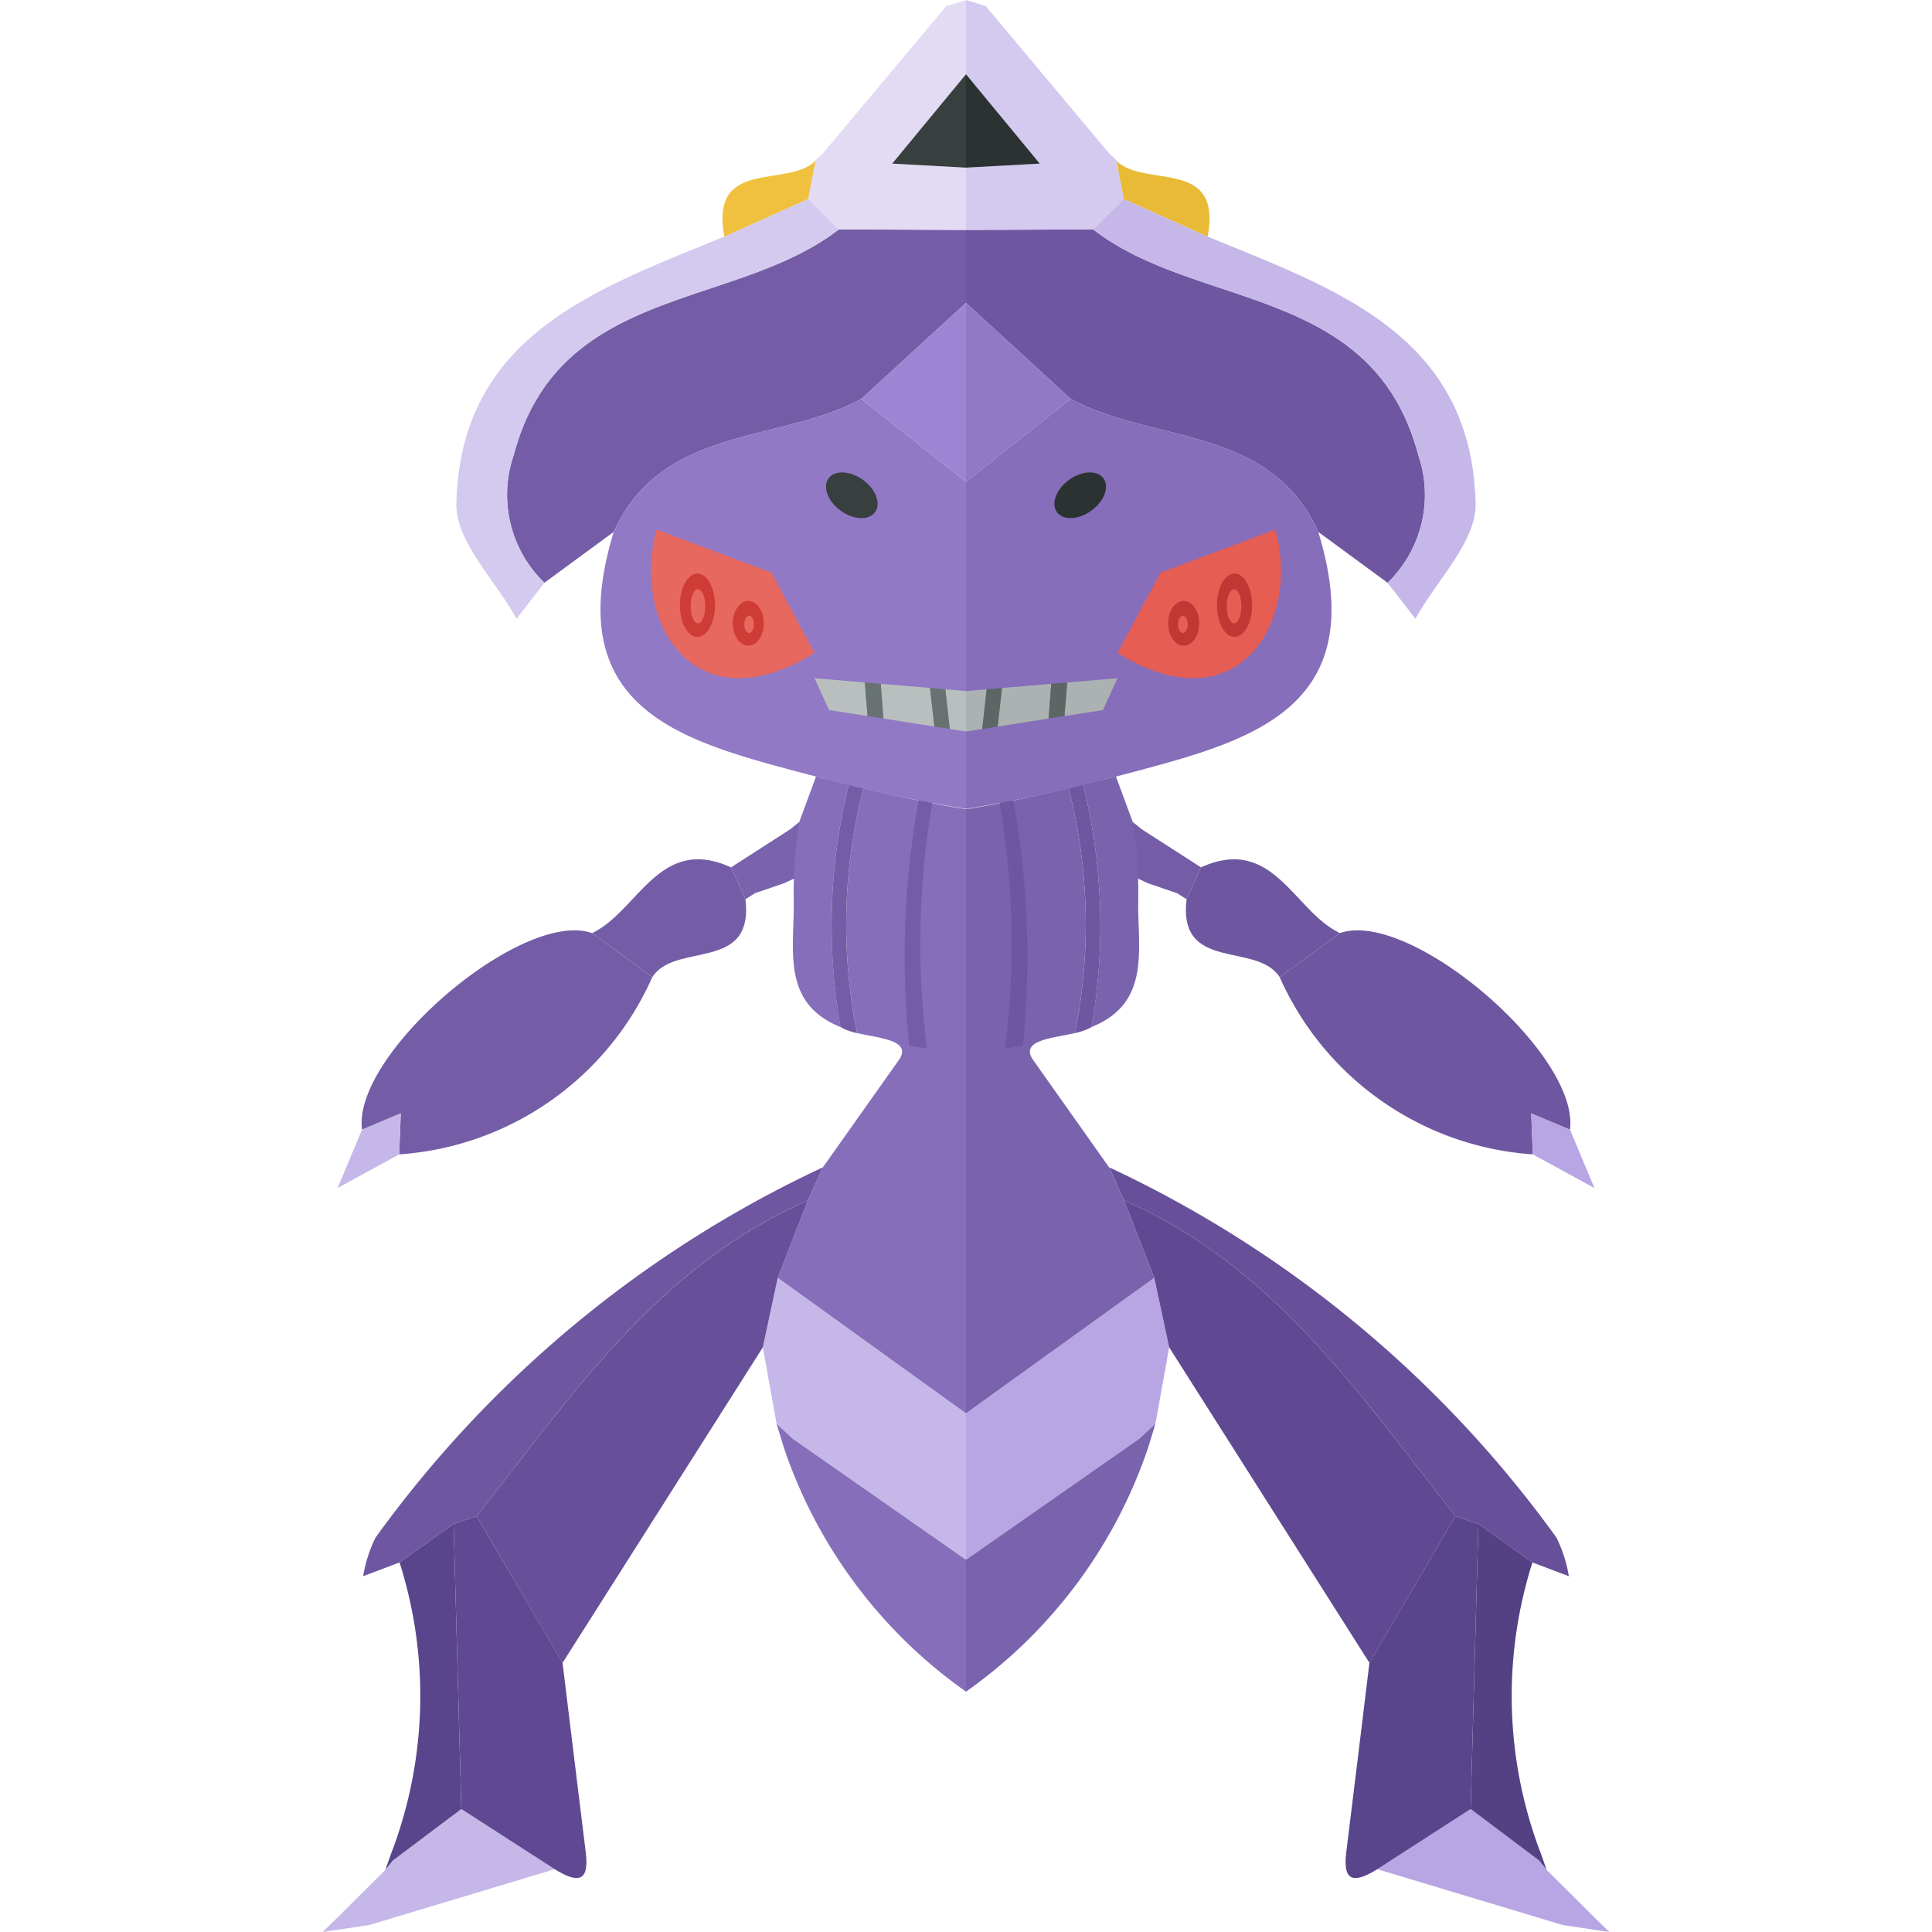<svg xmlns="http://www.w3.org/2000/svg" viewBox="0 0 32 32"><defs><style>.a{fill:#745da6;}.b{fill:#c6b7e9;}.c{fill:#e3dbf4;}.d{fill:#9d85d3;}.e{fill:#373f3f;}.f{fill:#7a63ad;}.g{fill:#866eba;}.h{fill:#9179c6;}.i{fill:#d4c9ef;}.j{fill:#6e57a0;}.k{fill:#f0c13e;}.l{fill:#58458c;}.m{fill:#675099;}.n{fill:#604893;}.o{fill:#e7685f;}.p{fill:#b9bfbe;}.q{fill:#687271;}.r{fill:#cf3c35;}.s{fill:#b8a5e4;}.t{fill:#2b3332;}.u{fill:#e8ba36;}.v{fill:#534184;}.w{fill:#e55d53;}.x{fill:#abb2b1;}.y{fill:#5c6664;}.z{fill:#c23734;}</style></defs><title>649-genesect</title><path class="a" d="M13.893,3.8C12.17,5.136,9.257,4.708,8.509,7.537A2.027,2.027,0,0,0,9.017,9.653q.574-.422,1.148-.843c.809-1.774,2.738-1.462,4.102-2.203Q15.133,5.812,16,5.018V3.808Q14.946,3.804,13.893,3.8Z"/><path class="b" d="M12.882,21.164q-.123.576-.247,1.152.113.632.227,1.265l.268.249Q14.565,24.832,16,25.834V23.41Q14.441,22.287,12.882,21.164Z"/><path class="c" d="M14.778,2.71Q15.389,1.97,16,1.229V0q-.164.051-.328.102L13.634,2.535l-.128.119.002.008-.122.632q.254.252.507.504Q14.947,3.804,16,3.808V2.777Z"/><path class="d" d="M14.267,6.607Q15.133,7.294,16,7.982V5.018Q15.133,5.813,14.267,6.607Z"/><path class="e" d="M14.778,2.71l1.222.067V1.229Q15.389,1.97,14.778,2.71Z"/><path class="f" d="M13.261,13.891h0l-.023-.276q-.075.06-.15.121-.49.315-.98.63.119.265.239.529l.006-.005.152-.096q.241-.082.482-.165.132-.062.265-.124.005-.307.009-.613Z"/><path class="g" d="M14.059,12.995c-.181-.045-.375-.088-.543-.133q-.139.376-.278.753a7.541,7.541,0,0,0-.091,1.294c.015.799-.222,1.702.775,2.102A9.703,9.703,0,0,1,14.059,12.995Z"/><path class="g" d="M14.301,13.055a9.079,9.079,0,0,0-.105,4.056c.368.086.889.113.709.422L13.63,19.334q-.124.274-.248.548-.25.641-.5,1.282Q14.441,22.287,16,23.41V13.403C15.42,13.31,14.848,13.185,14.301,13.055Z"/><path class="a" d="M14.301,13.055c-.083-.02-.162-.039-.242-.059a9.703,9.703,0,0,0-.138,4.017c.035.014.06.033.098.046a1.199,1.199,0,0,0,.177.053A9.079,9.079,0,0,1,14.301,13.055Z"/><path class="a" d="M15.278,12.935a14.479,14.479,0,0,0-.219,4.384l.295.05a13.607,13.607,0,0,1,.149-4.384Z"/><path class="h" d="M14.267,6.607c-1.364.741-3.293.429-4.102,2.203-.929,3.042,1.274,3.496,3.351,4.053h0A25.092,25.092,0,0,0,16,13.398V7.982Q15.133,7.294,14.267,6.607Z"/><path class="a" d="M10.804,16.185a4.956,4.956,0,0,1-4.192,2.935l.026-.679-.642.27c-.165-1.254,2.654-3.662,3.811-3.256Z"/><path class="i" d="M13.386,3.295l.507.504c-1.723,1.336-4.636.908-5.384,3.737A2.027,2.027,0,0,0,9.017,9.653q-.231.298-.461.596c-.35-.637-1.012-1.282-.997-1.911.068-2.803,2.342-3.555,4.438-4.419Q12.691,3.608,13.386,3.295Z"/><path class="j" d="M13.63,19.334l-.248.548c-2.465,1.077-3.91,3.223-5.487,5.231l-.382.128-.895.638-.603.228a2.269,2.269,0,0,1,.206-.641A19.095,19.095,0,0,1,13.63,19.334Z"/><path class="b" d="M6.114,31.885q1.537-.463,3.074-.925l-1.546-.996q-.568.427-1.135.853l-.122.152-.783.779-.001.125h0l.001-.125q-.128.126-.257.252l.255-.038.259-.039h0l.254-.038ZM5.861,31.882h0c-.043-.001-.086-.003-.128-.004l.128.004.131.002C5.948,31.883,5.905,31.883,5.861,31.882Z"/><path class="a" d="M10.804,16.185,9.807,15.455c.767-.364,1.105-1.632,2.301-1.089l.239.529C12.491,16.112,11.182,15.592,10.804,16.185Z"/><path class="k" d="M13.386,3.295q-.695.312-1.389.624c-.244-1.319,1.045-.793,1.511-1.256Z"/><path class="b" d="M5.996,18.711l.642-.27-.026.679-1.02.557Z"/><path class="l" d="M7.513,25.241q-.448.319-.895.638A7.296,7.296,0,0,1,6.473,30.715l-.089.254.122-.152q.568-.427,1.135-.853Q7.577,27.602,7.513,25.241Z"/><path class="m" d="M7.895,25.113c1.577-2.008,3.022-4.154,5.487-5.231q-.25.641-.5,1.282-.123.576-.247,1.152l-3.318,5.227Z"/><path class="n" d="M7.895,25.113,9.318,27.543c.128,1.046.254,2.093.384,3.139.068.542-.183.481-.514.278l-1.546-.996-.129-4.723Z"/><path class="g" d="M13.13,23.83q-.134-.124-.268-.249l.122.399A8.118,8.118,0,0,0,16,28.019V25.834Q14.565,24.832,13.13,23.83Z"/><path class="o" d="M10.876,8.771l1.902.713.713,1.331C11.494,12.051,10.453,10.298,10.876,8.771Z"/><ellipse class="e" cx="14.108" cy="8.203" rx="0.315" ry="0.476" transform="translate(-0.815 14.807) rotate(-54.045)"/><polygon class="p" points="15.658 11.417 15.731 12.074 16 12.116 16 11.446 15.658 11.417"/><polygon class="p" points="14.588 11.326 14.632 11.901 15.476 12.034 15.404 11.395 14.588 11.326"/><polygon class="q" points="15.404 11.395 15.476 12.034 15.731 12.074 15.658 11.417 15.404 11.395"/><polygon class="p" points="13.491 11.233 13.732 11.761 14.369 11.86 14.324 11.304 13.491 11.233"/><polygon class="q" points="14.324 11.304 14.369 11.86 14.632 11.901 14.588 11.326 14.324 11.304"/><ellipse class="r" cx="11.552" cy="10.025" rx="0.291" ry="0.525"/><ellipse class="r" cx="12.394" cy="10.324" rx="0.257" ry="0.371"/><ellipse class="o" cx="11.56" cy="10.041" rx="0.121" ry="0.283"/><ellipse class="o" cx="12.408" cy="10.342" rx="0.081" ry="0.142"/><path class="j" d="M18.107,3.8c1.723,1.337,4.636.908,5.384,3.737A2.027,2.027,0,0,1,22.983,9.653q-.574-.422-1.148-.843c-.809-1.774-2.738-1.462-4.102-2.203Q16.867,5.812,16,5.018V3.808Q17.054,3.804,18.107,3.8Z"/><path class="s" d="M19.118,21.164q.123.576.247,1.152-.113.632-.227,1.265l-.268.249Q17.435,24.832,16,25.834V23.41Q17.559,22.287,19.118,21.164Z"/><path class="i" d="M17.222,2.71Q16.611,1.97,16,1.229V0q.164.051.328.102L18.366,2.535l.128.119-.002.008.122.632q-.254.252-.507.504Q17.053,3.804,16,3.808V2.777Z"/><path class="h" d="M17.733,6.607Q16.867,7.294,16,7.982V5.018Q16.867,5.813,17.733,6.607Z"/><path class="t" d="M17.222,2.71,16,2.777V1.229Q16.611,1.97,17.222,2.71Z"/><path class="a" d="M18.739,13.891h0l.023-.276q.075.06.15.121.49.315.98.63-.119.265-.239.529l-.006-.005-.152-.096q-.241-.082-.482-.165-.132-.062-.265-.124-.005-.307-.009-.613Z"/><path class="f" d="M17.941,12.995c.181-.045.375-.088.543-.133q.139.376.278.753a7.541,7.541,0,0,1,.091,1.294c-.015.799.222,1.702-.775,2.102A9.703,9.703,0,0,0,17.941,12.995Z"/><path class="f" d="M17.699,13.055a9.079,9.079,0,0,1,.105,4.056c-.368.086-.889.113-.709.422l1.275,1.802q.124.274.248.548.25.641.5,1.282Q17.559,22.287,16,23.41V13.403C16.58,13.31,17.152,13.185,17.699,13.055Z"/><path class="j" d="M17.699,13.055c.083-.02.162-.039.242-.059a9.703,9.703,0,0,1,.138,4.017c-.035.014-.06.033-.098.046a1.199,1.199,0,0,1-.177.053A9.079,9.079,0,0,0,17.699,13.055Z"/><path class="j" d="M16.722,12.935a14.479,14.479,0,0,1,.219,4.384l-.295.05a13.607,13.607,0,0,0-.149-4.384Z"/><path class="g" d="M17.733,6.607c1.364.741,3.293.429,4.102,2.203.929,3.042-1.274,3.496-3.351,4.053h-0A25.092,25.092,0,0,1,16,13.398V7.982Q16.867,7.294,17.733,6.607Z"/><path class="j" d="M21.196,16.185a4.956,4.956,0,0,0,4.192,2.935l-.026-.679.642.27c.165-1.254-2.654-3.662-3.811-3.256Z"/><path class="b" d="M18.614,3.295l-.507.504c1.723,1.336,4.636.908,5.384,3.737A2.027,2.027,0,0,1,22.983,9.653q.231.298.461.596c.35-.637,1.012-1.282.997-1.911-.068-2.803-2.342-3.555-4.438-4.419Q19.309,3.608,18.614,3.295Z"/><path class="m" d="M18.37,19.334l.248.548c2.465,1.077,3.91,3.223,5.487,5.231l.382.128.895.638.603.228a2.269,2.269,0,0,0-.206-.641A19.095,19.095,0,0,0,18.37,19.334Z"/><path class="s" d="M25.887,31.885l.254.038h0l.259.039L26.655,32q-.128-.126-.257-.252l.001.125h0l-.001-.125-.783-.779-.122-.152q-.568-.427-1.135-.853l-1.546.996q1.537.462,3.074.925Zm.121-.001.131-.002.128-.004c-.043.002-.086.003-.128.004h0C26.095,31.883,26.052,31.883,26.008,31.884Z"/><path class="j" d="M21.196,16.185l.997-.73c-.767-.364-1.105-1.632-2.301-1.089l-.239.529C19.509,16.112,20.818,15.592,21.196,16.185Z"/><path class="u" d="M18.614,3.295q.695.312,1.389.624c.244-1.319-1.045-.793-1.511-1.256Z"/><path class="s" d="M26.004,18.711l-.642-.27.026.679,1.02.557Z"/><path class="v" d="M24.487,25.241q.448.319.895.638a7.296,7.296,0,0,0,.145,4.836l.089.254-.122-.152q-.568-.427-1.135-.853Q24.423,27.602,24.487,25.241Z"/><path class="n" d="M24.105,25.113c-1.577-2.008-3.022-4.154-5.487-5.231q.25.641.5,1.282.123.576.247,1.152l3.318,5.227Z"/><path class="l" d="M24.105,25.113,22.682,27.543c-.128,1.046-.254,2.093-.384,3.139-.068.542.183.481.514.278l1.546-.996.129-4.723Z"/><path class="f" d="M18.87,23.83q.134-.124.268-.249l-.122.399A8.118,8.118,0,0,1,16,28.019V25.834Q17.435,24.832,18.87,23.83Z"/><path class="w" d="M21.124,8.771l-1.902.713-.713,1.331C20.506,12.051,21.547,10.298,21.124,8.771Z"/><ellipse class="t" cx="17.892" cy="8.203" rx="0.476" ry="0.315" transform="translate(-1.408 12.068) rotate(-35.955)"/><polygon class="x" points="16.342 11.417 16.269 12.074 16 12.116 16 11.446 16.342 11.417"/><polygon class="x" points="17.412 11.326 17.368 11.901 16.524 12.034 16.596 11.395 17.412 11.326"/><polygon class="y" points="16.596 11.395 16.524 12.034 16.269 12.074 16.342 11.417 16.596 11.395"/><polygon class="x" points="18.509 11.233 18.268 11.761 17.631 11.86 17.676 11.304 18.509 11.233"/><polygon class="y" points="17.676 11.304 17.631 11.86 17.368 11.901 17.412 11.326 17.676 11.304"/><ellipse class="z" cx="20.448" cy="10.025" rx="0.291" ry="0.525"/><ellipse class="z" cx="19.606" cy="10.324" rx="0.257" ry="0.371"/><ellipse class="w" cx="20.44" cy="10.041" rx="0.121" ry="0.283"/><ellipse class="w" cx="19.592" cy="10.342" rx="0.081" ry="0.142"/></svg>